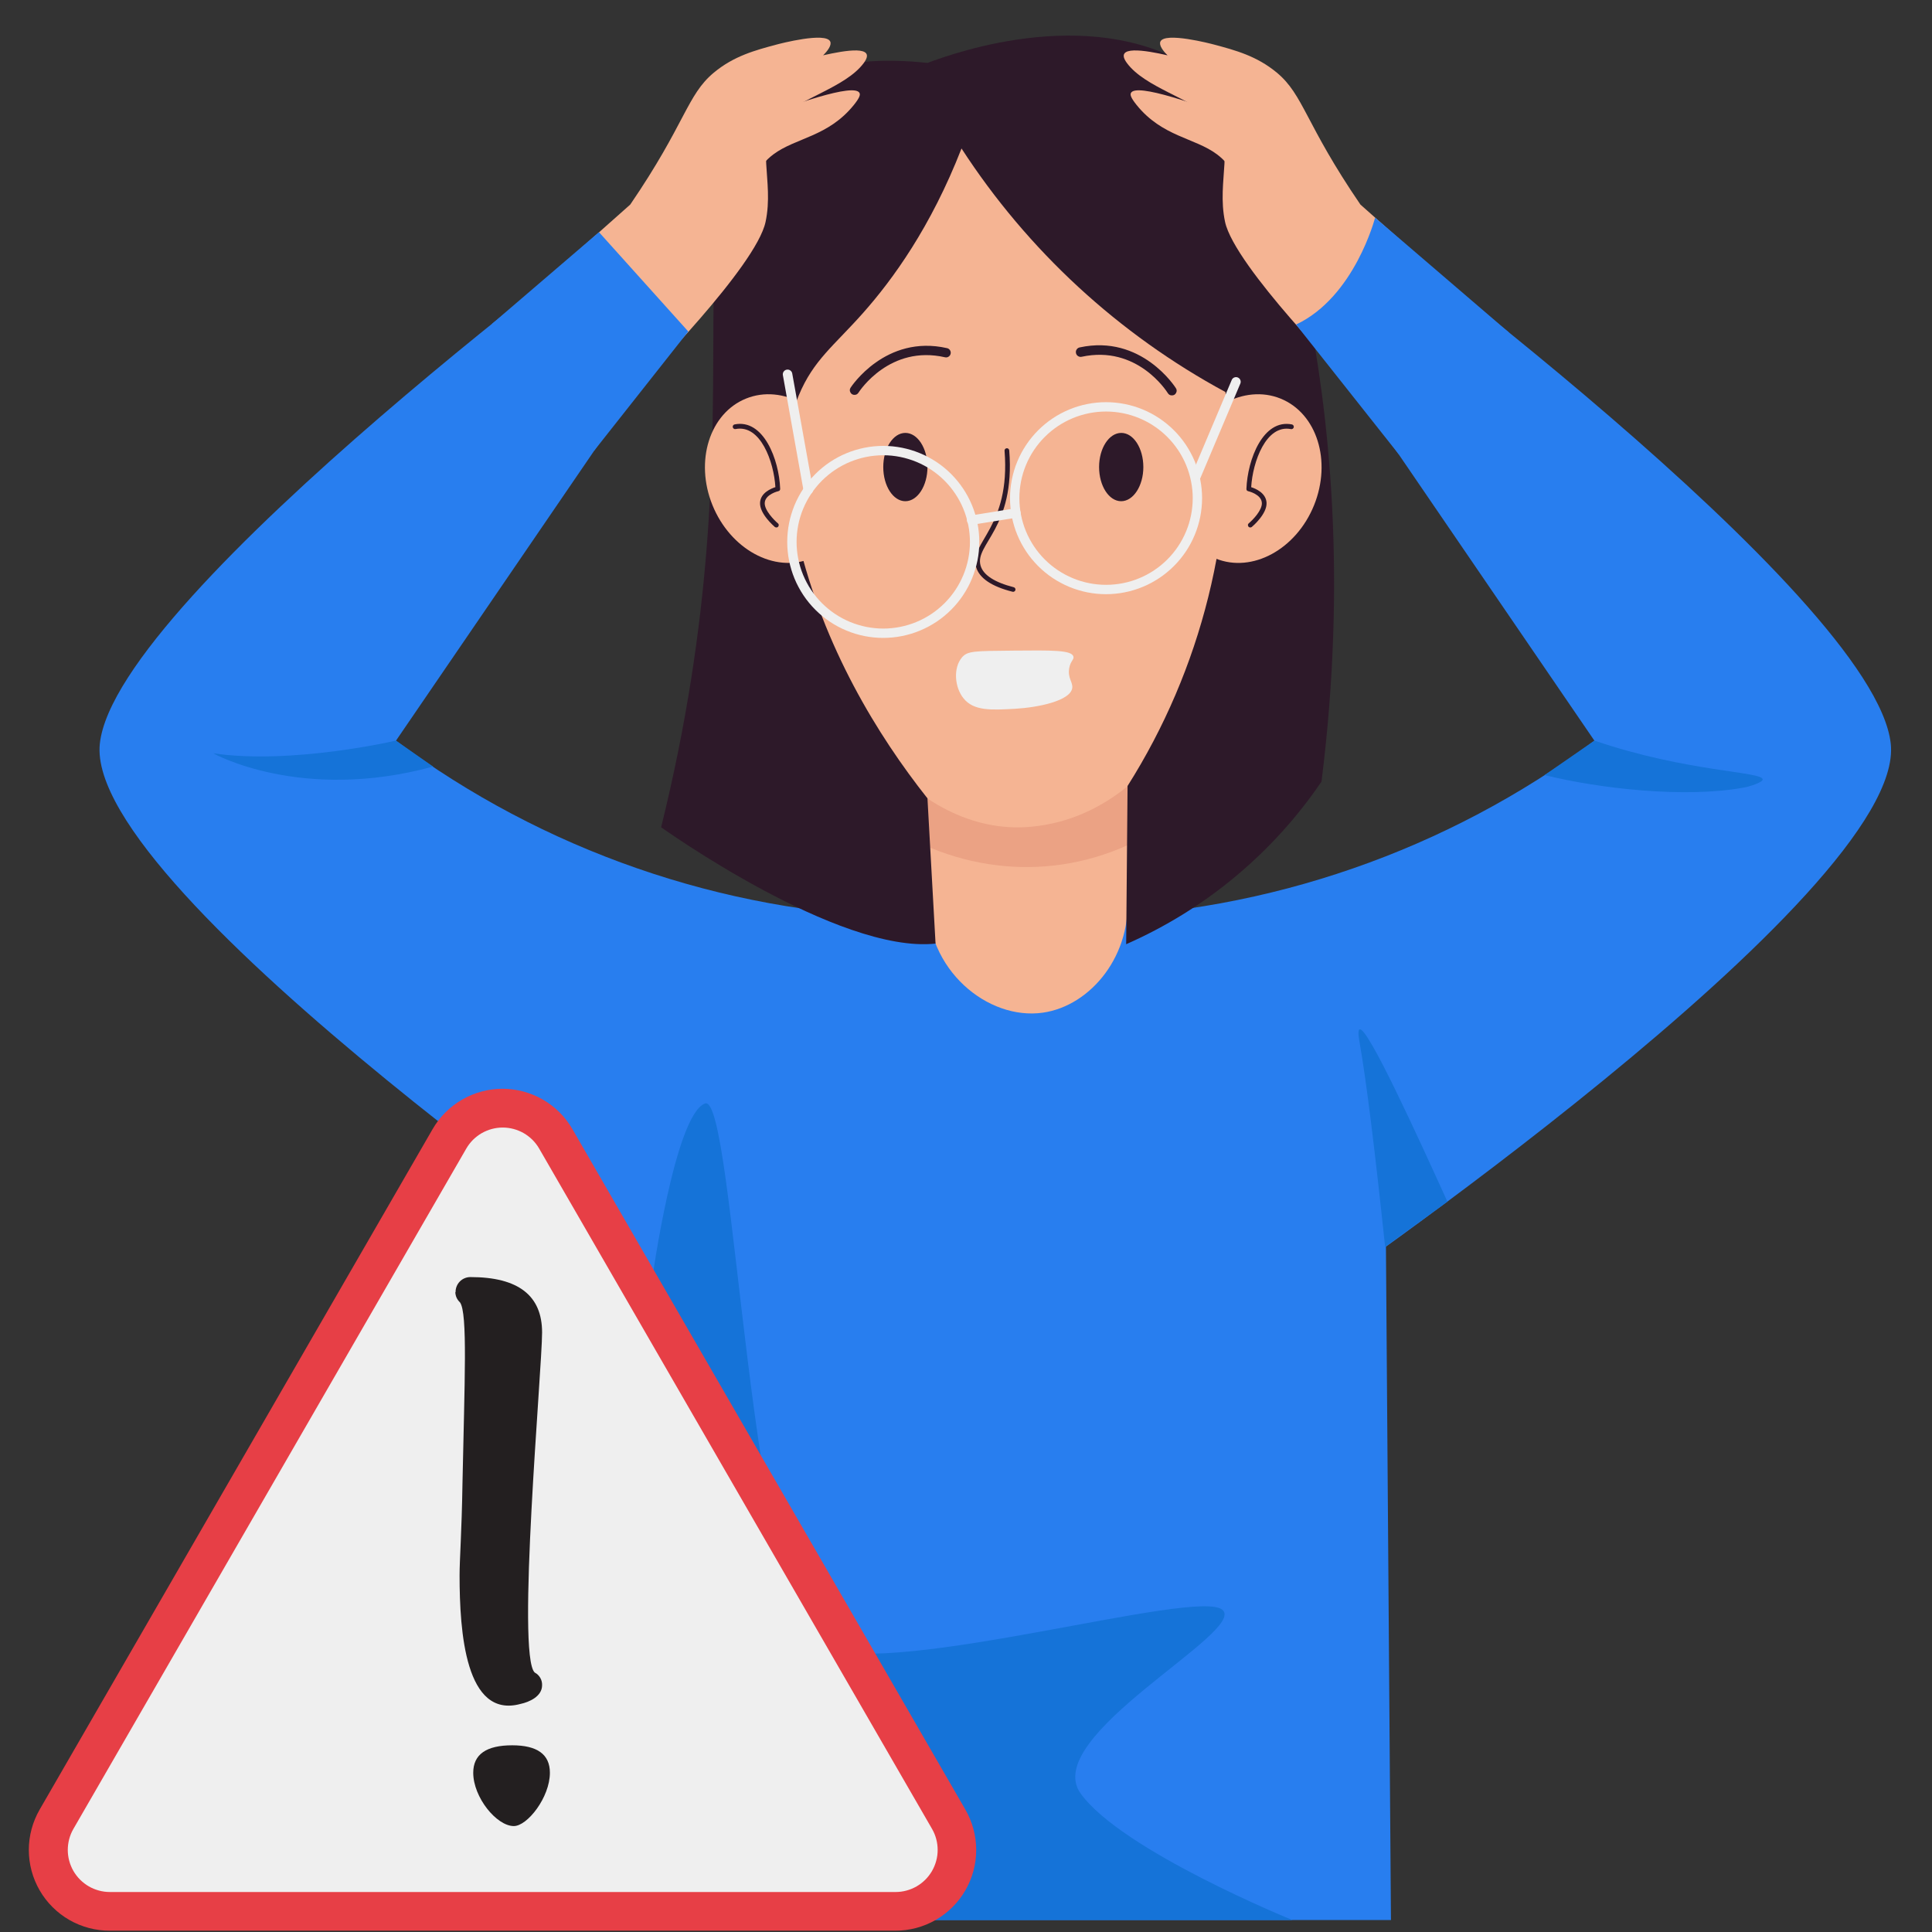 <svg xmlns="http://www.w3.org/2000/svg" xmlns:xlink="http://www.w3.org/1999/xlink" width="500" zoomAndPan="magnify" viewBox="0 0 375 375" height="500" preserveAspectRatio="xMidYMid meet" version="1.0"><rect x="0" y="0" width="375" height="375" fill="#333333" stroke="none"/><defs><clipPath id="30a88e4078"><path d="M 180.02 136.707 L 218.934 136.707 L 218.934 207.695 L 180.02 207.695 Z M 180.02 136.707 " clip-rule="nonzero"/></clipPath><clipPath id="f603b89938"><path d="M 180.02 136.707 L 218.934 136.707 L 218.934 169 L 180.02 169 Z M 180.02 136.707 " clip-rule="nonzero"/></clipPath></defs><g clip-path="url(#30a88e4078)"><path fill="#f5b493" d="M 180.02 136.707 L 218.934 136.707 L 218.934 207.695 L 180.02 207.695 Z M 180.02 136.707 " fill-opacity="1" fill-rule="nonzero"/></g><g clip-path="url(#f603b89938)"><path fill="#eba284" d="M 173.328 160.859 C 188.762 170.281 207.484 170.934 223.316 161.766 L 223.973 131.359 L 172.703 131.359 Z M 173.328 160.859 " fill-opacity="1" fill-rule="nonzero"/></g><path fill="#287eef" d="M 175.734 178.105 C 166.863 177.848 158.059 176.914 149.328 175.309 C 140.598 173.707 132.039 171.449 123.656 168.535 C 115.27 165.625 107.152 162.094 99.309 157.941 C 91.461 153.789 83.977 149.062 76.855 143.77 L 136.84 56.023 L 125.844 39.312 C 125.844 39.312 22.461 115.32 19.375 144.367 C 16.289 173.414 133.102 253.117 133.102 253.117 C 133.102 253.117 183.707 219.324 175.734 178.105 Z M 175.734 178.105 " fill-opacity="1" fill-rule="nonzero"/><path fill="#287eef" d="M 210.609 178.105 C 219.48 177.848 228.281 176.914 237.012 175.312 C 245.742 173.707 254.301 171.449 262.684 168.535 C 271.07 165.625 279.184 162.094 287.027 157.941 C 294.871 153.789 302.355 149.062 309.477 143.77 L 249.504 56.023 L 260.488 39.332 C 260.488 39.332 363.871 115.32 366.996 144.367 C 370.117 173.414 253.234 253.117 253.234 253.117 C 253.234 253.117 202.664 219.324 210.609 178.105 Z M 210.609 178.105 " fill-opacity="1" fill-rule="nonzero"/><path fill="#f5b493" d="M 249.195 79.215 C 249.469 83.168 249.062 87.051 247.977 90.859 C 247.516 92.492 244.707 103.305 241.266 114.461 C 238.062 124.816 226.84 158.934 198.949 160.559 C 175.961 161.695 159.059 135.145 152.492 113.523 C 151.375 106.652 146.137 86.594 145.883 77.973 C 145.832 76.211 145.918 74.453 146.137 72.707 C 146.137 72.707 146.789 41.781 165.148 24.602 C 169.223 20.773 173.887 17.914 179.148 16.023 C 180.891 15.68 196 7.801 217.043 15.887 L 217.906 16.023 C 249.957 27.477 250.891 72.715 250.891 72.715 C 250.32 74.703 249.758 76.926 249.195 79.215 Z M 249.195 79.215 " fill-opacity="1" fill-rule="nonzero"/><path fill="#2d1929" d="M 196.535 114.859 C 192.469 113.832 190.078 112.219 189.461 110.059 C 188.074 105.273 196.18 102.449 194.984 87.492 C 194.973 87.367 195.008 87.258 195.09 87.16 C 195.172 87.066 195.273 87.012 195.398 87.004 C 195.527 86.992 195.637 87.027 195.73 87.109 C 195.828 87.191 195.879 87.293 195.891 87.422 C 197.105 102.586 189.117 105.637 190.336 109.805 C 190.859 111.617 193.059 113.035 196.762 113.98 C 196.883 114.012 196.977 114.078 197.039 114.188 C 197.102 114.297 197.121 114.41 197.09 114.531 C 197.055 114.652 196.988 114.746 196.879 114.809 C 196.77 114.875 196.656 114.891 196.535 114.859 Z M 196.535 114.859 " fill-opacity="1" fill-rule="nonzero"/><path fill="#2d1929" d="M 180.02 90.652 C 180.02 94.281 178.105 97.277 175.734 97.285 C 173.367 97.297 171.441 94.32 171.441 90.66 C 171.441 87.004 173.355 84.027 175.727 84.027 C 178.094 84.027 180.02 86.984 180.02 90.652 Z M 180.02 90.652 " fill-opacity="1" fill-rule="nonzero"/><path fill="#2d1929" d="M 165.855 76.645 C 165.504 76.645 165.238 76.484 165.07 76.176 C 164.898 75.863 164.906 75.559 165.094 75.258 C 165.156 75.148 171.859 64.848 183.832 67.578 C 184.074 67.633 184.262 67.77 184.395 67.98 C 184.527 68.188 184.566 68.414 184.516 68.66 C 184.461 68.906 184.328 69.094 184.113 69.23 C 183.902 69.367 183.672 69.406 183.426 69.348 C 172.73 66.906 166.863 75.848 166.621 76.23 C 166.441 76.508 166.188 76.645 165.855 76.645 Z M 165.855 76.645 " fill-opacity="1" fill-rule="nonzero"/><path fill="#2d1929" d="M 221.922 90.66 C 221.922 94.293 219.984 97.285 217.617 97.285 C 215.246 97.285 213.332 94.309 213.332 90.652 C 213.332 86.992 215.266 84.027 217.637 84.027 C 220.004 84.027 221.922 86.992 221.922 90.66 Z M 221.922 90.66 " fill-opacity="1" fill-rule="nonzero"/><path fill="#2d1929" d="M 227.449 76.746 C 227.109 76.746 226.855 76.598 226.676 76.309 C 226.441 75.93 220.684 66.926 209.945 69.25 C 209.695 69.301 209.461 69.258 209.246 69.117 C 209.031 68.977 208.898 68.781 208.848 68.531 C 208.793 68.281 208.836 68.047 208.977 67.832 C 209.117 67.621 209.312 67.484 209.562 67.434 C 221.566 64.836 228.156 75.211 228.223 75.32 C 228.434 75.625 228.449 75.941 228.273 76.27 C 228.098 76.598 227.82 76.758 227.449 76.746 Z M 227.449 76.746 " fill-opacity="1" fill-rule="nonzero"/><path fill="#287eef" d="M 193.148 173.34 C 161.219 176.809 138.121 204.898 136.922 220.801 C 136.352 228.426 138.691 232.293 152.828 291.309 L 257.066 291.309 C 258.582 287.172 260.625 281.262 262.695 274.066 C 265.418 264.68 267.586 256.965 268.305 248.969 C 268.305 248.969 269.82 232.129 263.203 216.062 C 253.668 192.891 225.453 169.82 193.148 173.34 Z M 193.148 173.34 " fill-opacity="1" fill-rule="nonzero"/><path fill="#f5b493" d="M 180.02 174.328 C 179.723 188.207 191.688 198.082 202.418 196.559 C 211.797 195.223 219.914 185.223 218.762 173.367 C 215.594 171.629 212.227 170.484 208.656 169.938 C 200.848 168.684 187.945 171.66 180.02 174.328 Z M 180.02 174.328 " fill-opacity="1" fill-rule="nonzero"/><path fill="#efefef" d="M 207.531 129.699 C 207.184 131.605 208.285 132.422 208.121 133.547 C 207.766 136.055 201.402 137.324 197.07 137.57 C 192.422 137.832 189.027 138.023 187.031 135.562 C 185.258 133.375 185.004 129.617 186.719 127.602 C 187.801 126.332 189.137 126.359 196.762 126.285 C 204.16 126.223 208.02 126.152 208.355 127.449 C 208.5 128.039 207.773 128.301 207.531 129.699 Z M 207.531 129.699 " fill-opacity="1" fill-rule="nonzero"/><path fill="#2d1929" d="M 180.02 12.211 C 163.223 10.395 154.438 14.805 149.578 18.871 C 128.023 36.926 148.562 78.777 128.324 160.57 C 128.324 160.57 162.707 185.176 181.59 183.152 L 180.02 154.961 C 170.324 142.707 159.902 125.688 154.906 104.84 C 151.422 90.27 152.664 82.492 155.027 76.773 C 157.887 69.875 161.891 67.105 167.562 60.699 C 173.238 54.289 180.656 44.141 186.629 28.82 C 189.828 33.75 193.324 38.465 197.113 42.957 C 200.902 47.449 204.957 51.688 209.277 55.676 C 213.598 59.66 218.148 63.359 222.93 66.777 C 227.715 70.195 232.691 73.301 237.863 76.094 C 238.375 82.766 238.352 89.438 237.793 96.109 C 237.23 102.777 236.145 109.359 234.531 115.855 C 232.918 122.352 230.797 128.676 228.168 134.832 C 225.539 140.988 222.438 146.895 218.859 152.555 L 218.59 183.27 C 222.406 181.59 226.09 179.652 229.641 177.457 C 233.188 175.262 236.562 172.828 239.77 170.156 C 242.977 167.488 245.98 164.605 248.785 161.516 C 251.586 158.426 254.16 155.152 256.504 151.703 C 261.559 111.52 257.82 79.852 253.777 59.336 C 247.641 27.941 240.16 19.227 233.34 14.379 C 213.277 0.203 185.457 10.188 180.02 12.211 Z M 180.02 12.211 " fill-opacity="1" fill-rule="nonzero"/><path fill="#f5b493" d="M 157.359 108.422 C 150.305 111.281 141.77 106.609 138.293 98.059 C 134.816 89.508 137.738 80.223 144.801 77.363 C 151.867 74.504 160.391 79.18 163.867 87.73 C 167.348 96.277 164.422 105.574 157.359 108.422 Z M 157.359 108.422 " fill-opacity="1" fill-rule="nonzero"/><path fill="#2d1929" d="M 150.688 102.379 C 150.574 102.379 150.477 102.344 150.387 102.277 C 150.27 102.168 147.398 99.738 147.527 97.559 C 147.625 95.66 149.652 94.836 150.504 94.555 C 150.215 89.625 147.598 82.32 142.77 83.281 C 142.645 83.305 142.527 83.281 142.422 83.207 C 142.316 83.137 142.254 83.039 142.23 82.914 C 142.207 82.789 142.23 82.672 142.301 82.566 C 142.375 82.461 142.473 82.398 142.598 82.375 C 148.188 81.266 151.223 89.18 151.43 94.871 C 151.438 95.121 151.32 95.277 151.078 95.336 C 151.078 95.336 148.523 95.926 148.434 97.605 C 148.352 99.027 150.25 100.953 150.977 101.57 C 151.145 101.707 151.191 101.875 151.121 102.078 C 151.047 102.281 150.902 102.383 150.688 102.379 Z M 150.688 102.379 " fill-opacity="1" fill-rule="nonzero"/><path fill="#f5b493" d="M 255.059 98.059 C 251.59 106.637 243.055 111.281 235.992 108.422 C 228.93 105.566 226.004 96.305 229.484 87.73 C 232.961 79.152 241.484 74.512 248.551 77.363 C 255.613 80.215 258.52 89.48 255.059 98.059 Z M 255.059 98.059 " fill-opacity="1" fill-rule="nonzero"/><path fill="#2d1929" d="M 242.676 102.379 C 242.465 102.375 242.324 102.277 242.254 102.078 C 242.18 101.883 242.227 101.715 242.383 101.578 C 243.121 100.961 245.008 99.039 244.926 97.613 C 244.836 95.934 242.312 95.344 242.285 95.344 C 242.043 95.285 241.922 95.133 241.93 94.883 C 242.141 89.172 245.18 81.266 250.766 82.383 C 250.887 82.41 250.984 82.477 251.051 82.582 C 251.121 82.688 251.145 82.801 251.117 82.926 C 251.094 83.051 251.031 83.145 250.926 83.219 C 250.82 83.289 250.707 83.312 250.582 83.289 C 245.754 82.328 243.137 89.645 242.855 94.562 C 243.711 94.836 245.727 95.672 245.836 97.578 C 245.961 99.746 243.109 102.18 242.965 102.289 C 242.879 102.352 242.781 102.379 242.676 102.379 Z M 242.676 102.379 " fill-opacity="1" fill-rule="nonzero"/><path fill="#efefef" d="M 171.441 123.816 C 170.832 123.816 170.223 123.789 169.613 123.727 C 169.008 123.668 168.402 123.578 167.805 123.461 C 167.207 123.34 166.613 123.191 166.031 123.016 C 165.445 122.84 164.871 122.633 164.309 122.398 C 163.742 122.164 163.191 121.906 162.652 121.617 C 162.117 121.328 161.594 121.016 161.086 120.676 C 160.578 120.34 160.09 119.977 159.617 119.59 C 159.145 119.199 158.691 118.793 158.262 118.359 C 157.828 117.93 157.418 117.477 157.031 117.004 C 156.645 116.531 156.281 116.043 155.941 115.535 C 155.602 115.027 155.289 114.504 155.004 113.969 C 154.715 113.43 154.453 112.879 154.219 112.312 C 153.988 111.75 153.781 111.176 153.605 110.594 C 153.426 110.008 153.277 109.418 153.16 108.82 C 153.039 108.219 152.949 107.617 152.891 107.008 C 152.832 106.402 152.801 105.793 152.801 105.184 C 152.801 104.574 152.832 103.965 152.891 103.355 C 152.949 102.75 153.039 102.145 153.16 101.547 C 153.277 100.949 153.426 100.359 153.605 99.773 C 153.781 99.191 153.988 98.617 154.219 98.051 C 154.453 97.488 154.715 96.938 155.004 96.398 C 155.289 95.859 155.602 95.34 155.941 94.832 C 156.281 94.324 156.645 93.832 157.031 93.363 C 157.418 92.891 157.828 92.438 158.262 92.008 C 158.691 91.574 159.145 91.164 159.617 90.777 C 160.086 90.391 160.578 90.027 161.086 89.688 C 161.594 89.352 162.117 89.035 162.652 88.75 C 163.191 88.461 163.742 88.199 164.309 87.969 C 164.871 87.734 165.445 87.527 166.031 87.352 C 166.613 87.176 167.207 87.027 167.805 86.906 C 168.402 86.789 169.008 86.699 169.613 86.637 C 170.223 86.578 170.832 86.547 171.441 86.547 C 172.051 86.547 172.66 86.578 173.27 86.637 C 173.875 86.699 174.477 86.789 175.078 86.906 C 175.676 87.027 176.266 87.176 176.852 87.352 C 177.434 87.527 178.008 87.734 178.574 87.969 C 179.137 88.199 179.688 88.461 180.227 88.75 C 180.766 89.035 181.289 89.352 181.797 89.688 C 182.305 90.027 182.793 90.391 183.266 90.777 C 183.738 91.164 184.188 91.574 184.621 92.008 C 185.051 92.438 185.461 92.891 185.848 93.363 C 186.234 93.832 186.598 94.324 186.938 94.832 C 187.277 95.34 187.59 95.859 187.879 96.398 C 188.168 96.938 188.426 97.488 188.66 98.051 C 188.895 98.617 189.102 99.191 189.277 99.773 C 189.453 100.359 189.602 100.949 189.723 101.547 C 189.84 102.145 189.93 102.75 189.988 103.355 C 190.051 103.965 190.078 104.574 190.078 105.184 C 190.078 105.793 190.051 106.402 189.988 107.008 C 189.93 107.617 189.84 108.219 189.719 108.816 C 189.598 109.414 189.449 110.008 189.273 110.59 C 189.098 111.176 188.891 111.746 188.656 112.312 C 188.422 112.875 188.16 113.426 187.875 113.965 C 187.586 114.5 187.273 115.023 186.934 115.531 C 186.594 116.039 186.23 116.527 185.844 117 C 185.457 117.473 185.047 117.922 184.617 118.355 C 184.184 118.785 183.73 119.195 183.262 119.582 C 182.789 119.969 182.301 120.332 181.793 120.672 C 181.285 121.012 180.762 121.324 180.223 121.613 C 179.684 121.898 179.133 122.16 178.57 122.395 C 178.008 122.629 177.434 122.832 176.848 123.012 C 176.266 123.188 175.676 123.336 175.074 123.457 C 174.477 123.578 173.875 123.668 173.266 123.727 C 172.66 123.785 172.051 123.816 171.441 123.816 Z M 171.441 88.363 C 170.891 88.363 170.34 88.391 169.793 88.445 C 169.242 88.5 168.699 88.578 168.16 88.688 C 167.617 88.793 167.086 88.93 166.559 89.09 C 166.031 89.25 165.512 89.434 165.004 89.645 C 164.492 89.855 163.996 90.09 163.512 90.352 C 163.023 90.609 162.551 90.895 162.094 91.199 C 161.637 91.504 161.195 91.832 160.77 92.184 C 160.344 92.531 159.934 92.902 159.543 93.289 C 159.156 93.68 158.785 94.086 158.438 94.512 C 158.086 94.938 157.758 95.383 157.453 95.84 C 157.145 96.297 156.863 96.77 156.605 97.254 C 156.344 97.742 156.109 98.238 155.898 98.746 C 155.688 99.254 155.5 99.773 155.34 100.301 C 155.18 100.828 155.047 101.363 154.941 101.902 C 154.832 102.441 154.754 102.988 154.699 103.535 C 154.645 104.082 154.617 104.633 154.617 105.184 C 154.617 105.734 154.645 106.285 154.699 106.832 C 154.754 107.379 154.832 107.926 154.941 108.465 C 155.047 109.004 155.18 109.539 155.34 110.066 C 155.5 110.594 155.688 111.109 155.898 111.621 C 156.109 112.129 156.344 112.625 156.605 113.113 C 156.863 113.598 157.145 114.07 157.453 114.527 C 157.758 114.984 158.086 115.426 158.438 115.852 C 158.785 116.277 159.156 116.688 159.543 117.078 C 159.934 117.465 160.344 117.836 160.77 118.184 C 161.195 118.535 161.637 118.863 162.094 119.168 C 162.551 119.473 163.023 119.758 163.512 120.016 C 163.996 120.277 164.492 120.512 165.004 120.723 C 165.512 120.934 166.031 121.117 166.559 121.277 C 167.086 121.438 167.617 121.57 168.16 121.68 C 168.699 121.785 169.242 121.867 169.793 121.922 C 170.34 121.977 170.891 122.004 171.441 122.004 C 171.992 122.004 172.543 121.977 173.09 121.922 C 173.637 121.867 174.184 121.785 174.723 121.68 C 175.262 121.57 175.797 121.438 176.324 121.277 C 176.852 121.117 177.371 120.934 177.879 120.723 C 178.387 120.512 178.887 120.277 179.371 120.016 C 179.855 119.758 180.328 119.473 180.789 119.168 C 181.246 118.863 181.688 118.535 182.113 118.184 C 182.539 117.836 182.945 117.465 183.336 117.078 C 183.727 116.688 184.098 116.277 184.445 115.852 C 184.793 115.426 185.121 114.984 185.43 114.527 C 185.734 114.07 186.02 113.598 186.277 113.113 C 186.539 112.625 186.773 112.129 186.984 111.621 C 187.195 111.109 187.379 110.594 187.539 110.066 C 187.699 109.539 187.832 109.004 187.941 108.465 C 188.047 107.926 188.129 107.379 188.184 106.832 C 188.238 106.285 188.266 105.734 188.266 105.184 C 188.262 104.633 188.234 104.082 188.18 103.535 C 188.129 102.988 188.047 102.441 187.938 101.902 C 187.828 101.363 187.695 100.828 187.535 100.305 C 187.375 99.777 187.191 99.258 186.98 98.75 C 186.77 98.242 186.531 97.742 186.273 97.258 C 186.012 96.773 185.73 96.301 185.422 95.844 C 185.117 95.387 184.789 94.945 184.441 94.52 C 184.09 94.094 183.723 93.684 183.332 93.297 C 182.941 92.906 182.535 92.535 182.109 92.188 C 181.684 91.84 181.242 91.512 180.781 91.203 C 180.324 90.898 179.852 90.613 179.367 90.355 C 178.883 90.094 178.383 89.859 177.875 89.648 C 177.367 89.438 176.848 89.254 176.32 89.094 C 175.797 88.934 175.262 88.797 174.723 88.691 C 174.18 88.582 173.637 88.5 173.09 88.445 C 172.539 88.391 171.992 88.363 171.441 88.363 Z M 171.441 88.363 " fill-opacity="1" fill-rule="nonzero"/><path fill="#efefef" d="M 214.684 115.332 C 214.074 115.332 213.465 115.301 212.855 115.242 C 212.25 115.18 211.648 115.094 211.047 114.973 C 210.449 114.855 209.859 114.707 209.273 114.527 C 208.688 114.352 208.113 114.145 207.551 113.914 C 206.988 113.68 206.438 113.418 205.898 113.129 C 205.359 112.844 204.836 112.531 204.328 112.191 C 203.82 111.852 203.332 111.488 202.859 111.102 C 202.387 110.715 201.938 110.305 201.504 109.875 C 201.074 109.441 200.664 108.988 200.277 108.52 C 199.887 108.047 199.523 107.559 199.188 107.051 C 198.848 106.543 198.535 106.02 198.246 105.48 C 197.957 104.941 197.695 104.391 197.465 103.828 C 197.23 103.266 197.023 102.691 196.848 102.105 C 196.672 101.523 196.523 100.93 196.402 100.332 C 196.285 99.734 196.195 99.129 196.133 98.523 C 196.074 97.914 196.043 97.309 196.043 96.695 C 196.043 96.086 196.074 95.477 196.133 94.871 C 196.195 94.262 196.285 93.66 196.402 93.062 C 196.523 92.461 196.672 91.871 196.848 91.289 C 197.023 90.703 197.23 90.129 197.465 89.566 C 197.695 89 197.957 88.449 198.246 87.914 C 198.535 87.375 198.848 86.852 199.188 86.344 C 199.523 85.836 199.887 85.348 200.277 84.875 C 200.664 84.402 201.074 83.953 201.504 83.52 C 201.938 83.09 202.387 82.68 202.859 82.293 C 203.332 81.906 203.82 81.543 204.328 81.203 C 204.836 80.863 205.359 80.551 205.898 80.262 C 206.438 79.977 206.988 79.715 207.551 79.48 C 208.113 79.246 208.688 79.043 209.273 78.863 C 209.859 78.688 210.449 78.539 211.047 78.422 C 211.648 78.301 212.25 78.211 212.855 78.152 C 213.465 78.094 214.074 78.062 214.684 78.062 C 215.293 78.062 215.902 78.094 216.512 78.152 C 217.117 78.211 217.723 78.301 218.32 78.422 C 218.918 78.539 219.512 78.688 220.094 78.863 C 220.68 79.043 221.254 79.246 221.816 79.48 C 222.383 79.715 222.934 79.977 223.469 80.262 C 224.008 80.551 224.531 80.863 225.039 81.203 C 225.547 81.543 226.035 81.906 226.508 82.293 C 226.98 82.68 227.434 83.09 227.863 83.52 C 228.297 83.953 228.707 84.402 229.094 84.875 C 229.48 85.348 229.844 85.836 230.184 86.344 C 230.52 86.852 230.836 87.375 231.121 87.914 C 231.41 88.449 231.672 89 231.906 89.566 C 232.137 90.129 232.344 90.703 232.52 91.289 C 232.699 91.871 232.848 92.461 232.965 93.062 C 233.086 93.66 233.172 94.262 233.234 94.871 C 233.293 95.477 233.324 96.086 233.324 96.695 C 233.324 97.309 233.293 97.914 233.23 98.523 C 233.172 99.129 233.082 99.73 232.961 100.332 C 232.844 100.93 232.695 101.52 232.516 102.105 C 232.34 102.688 232.133 103.262 231.898 103.824 C 231.664 104.387 231.406 104.938 231.117 105.477 C 230.828 106.016 230.516 106.539 230.176 107.047 C 229.836 107.551 229.473 108.043 229.086 108.512 C 228.699 108.984 228.289 109.438 227.859 109.867 C 227.426 110.301 226.977 110.707 226.504 111.094 C 226.031 111.484 225.543 111.848 225.035 112.184 C 224.527 112.523 224.004 112.836 223.469 113.125 C 222.93 113.414 222.379 113.676 221.812 113.906 C 221.25 114.141 220.676 114.348 220.094 114.523 C 219.508 114.703 218.918 114.852 218.32 114.969 C 217.719 115.09 217.117 115.18 216.512 115.238 C 215.902 115.301 215.293 115.332 214.684 115.332 Z M 214.684 79.879 C 214.133 79.879 213.582 79.906 213.035 79.957 C 212.488 80.012 211.941 80.094 211.402 80.199 C 210.863 80.309 210.328 80.441 209.801 80.602 C 209.273 80.762 208.754 80.945 208.246 81.156 C 207.738 81.367 207.238 81.605 206.754 81.863 C 206.27 82.121 205.797 82.406 205.336 82.711 C 204.879 83.02 204.438 83.344 204.012 83.695 C 203.586 84.043 203.176 84.414 202.789 84.805 C 202.398 85.191 202.027 85.602 201.68 86.027 C 201.328 86.453 201.004 86.895 200.695 87.352 C 200.391 87.809 200.105 88.281 199.848 88.77 C 199.586 89.254 199.352 89.75 199.141 90.262 C 198.93 90.77 198.746 91.285 198.586 91.812 C 198.426 92.34 198.293 92.875 198.184 93.414 C 198.078 93.957 197.996 94.5 197.941 95.047 C 197.887 95.598 197.859 96.145 197.859 96.695 C 197.859 97.246 197.887 97.797 197.941 98.344 C 197.996 98.895 198.078 99.438 198.184 99.977 C 198.293 100.52 198.426 101.051 198.586 101.578 C 198.746 102.105 198.93 102.625 199.141 103.133 C 199.352 103.641 199.586 104.141 199.848 104.625 C 200.105 105.109 200.391 105.582 200.695 106.039 C 201.004 106.5 201.328 106.941 201.68 107.367 C 202.027 107.793 202.398 108.199 202.789 108.59 C 203.176 108.98 203.586 109.348 204.012 109.699 C 204.438 110.047 204.879 110.375 205.336 110.68 C 205.797 110.988 206.27 111.27 206.754 111.531 C 207.238 111.789 207.738 112.023 208.246 112.234 C 208.754 112.445 209.273 112.633 209.801 112.793 C 210.328 112.953 210.863 113.086 211.402 113.191 C 211.941 113.301 212.488 113.379 213.035 113.434 C 213.582 113.488 214.133 113.516 214.684 113.516 C 215.234 113.516 215.785 113.488 216.332 113.434 C 216.883 113.379 217.426 113.301 217.965 113.191 C 218.508 113.086 219.039 112.953 219.566 112.793 C 220.094 112.633 220.613 112.445 221.121 112.234 C 221.633 112.023 222.129 111.789 222.613 111.531 C 223.102 111.27 223.574 110.988 224.031 110.68 C 224.488 110.375 224.93 110.047 225.355 109.699 C 225.781 109.348 226.191 108.98 226.582 108.59 C 226.969 108.199 227.34 107.793 227.688 107.367 C 228.039 106.941 228.367 106.5 228.672 106.039 C 228.977 105.582 229.262 105.109 229.52 104.625 C 229.781 104.141 230.016 103.641 230.227 103.133 C 230.438 102.625 230.625 102.105 230.785 101.578 C 230.941 101.051 231.078 100.52 231.184 99.977 C 231.293 99.438 231.371 98.895 231.426 98.344 C 231.48 97.797 231.508 97.246 231.508 96.695 C 231.508 96.145 231.48 95.598 231.426 95.047 C 231.371 94.5 231.289 93.957 231.18 93.418 C 231.074 92.875 230.938 92.344 230.777 91.816 C 230.617 91.289 230.434 90.773 230.223 90.262 C 230.012 89.754 229.777 89.258 229.516 88.773 C 229.258 88.285 228.973 87.812 228.668 87.355 C 228.359 86.898 228.031 86.457 227.684 86.031 C 227.332 85.605 226.965 85.199 226.574 84.809 C 226.184 84.418 225.777 84.051 225.352 83.699 C 224.926 83.352 224.484 83.023 224.027 82.719 C 223.57 82.41 223.098 82.129 222.609 81.867 C 222.125 81.609 221.629 81.375 221.121 81.164 C 220.609 80.953 220.094 80.766 219.566 80.605 C 219.039 80.445 218.504 80.312 217.965 80.203 C 217.426 80.094 216.879 80.016 216.332 79.961 C 215.785 79.906 215.234 79.879 214.684 79.879 Z M 214.684 79.879 " fill-opacity="1" fill-rule="nonzero"/><path fill="#efefef" d="M 188.656 101.859 C 188.402 101.883 188.184 101.809 187.992 101.648 C 187.801 101.484 187.695 101.277 187.676 101.027 C 187.652 100.777 187.727 100.555 187.887 100.363 C 188.051 100.172 188.258 100.066 188.508 100.047 L 197.043 98.668 C 197.293 98.629 197.523 98.684 197.727 98.832 C 197.93 98.98 198.055 99.184 198.094 99.434 C 198.133 99.684 198.074 99.91 197.926 100.117 C 197.777 100.32 197.574 100.441 197.324 100.48 C 187.34 102.07 188.773 101.859 188.656 101.859 Z M 188.656 101.859 " fill-opacity="1" fill-rule="nonzero"/><path fill="#efefef" d="M 156.879 95.988 C 156.656 95.992 156.457 95.922 156.285 95.781 C 156.113 95.637 156.008 95.457 155.969 95.234 L 151.957 72.816 C 151.914 72.566 151.965 72.336 152.109 72.129 C 152.258 71.918 152.457 71.793 152.707 71.75 C 152.957 71.707 153.188 71.758 153.395 71.902 C 153.602 72.051 153.73 72.246 153.773 72.496 L 157.793 94.891 C 157.824 95.027 157.82 95.164 157.789 95.297 C 157.754 95.434 157.695 95.555 157.605 95.664 C 157.516 95.77 157.406 95.852 157.277 95.91 C 157.152 95.965 157.016 95.992 156.879 95.988 Z M 156.879 95.988 " fill-opacity="1" fill-rule="nonzero"/><path fill="#efefef" d="M 232.16 93.348 C 232.008 93.348 231.867 93.312 231.73 93.238 C 231.598 93.168 231.488 93.066 231.406 92.941 C 231.32 92.812 231.273 92.676 231.258 92.523 C 231.242 92.371 231.266 92.227 231.324 92.086 L 239.09 73.723 C 239.191 73.504 239.359 73.348 239.586 73.262 C 239.812 73.176 240.039 73.18 240.266 73.273 C 240.488 73.371 240.648 73.527 240.746 73.754 C 240.84 73.977 240.844 74.203 240.758 74.43 L 232.996 92.785 C 232.926 92.953 232.816 93.09 232.664 93.191 C 232.512 93.293 232.344 93.348 232.16 93.348 Z M 232.16 93.348 " fill-opacity="1" fill-rule="nonzero"/><path fill="#287eef" d="M 125.855 233.121 L 132.172 372.684 L 269.984 372.684 L 268.902 227.328 Z M 125.855 233.121 " fill-opacity="1" fill-rule="nonzero"/><path fill="#f5b493" d="M 102.793 57.059 L 122.332 39.703 C 133.102 23.93 133.309 18.465 138.555 14.098 C 142.453 10.859 146.59 9.758 150.723 8.652 C 151.359 8.48 160.293 6.148 161.152 8.07 C 161.461 8.781 160.637 9.887 159.766 10.738 C 164.105 9.75 170.27 8.707 167.645 12.246 C 164.133 16.977 155.098 19.125 151.129 23.094 C 146.355 27.895 150.332 34.949 148.598 43.062 C 146.781 51.711 124.547 74.086 124.547 74.086 C 124.547 74.086 106.707 72.645 102.793 57.059 Z M 102.793 57.059 " fill-opacity="1" fill-rule="nonzero"/><path fill="#f5b493" d="M 143.812 24.117 C 154.082 20.145 165.801 16.078 166.828 18.039 C 167.02 18.41 166.828 19 165.75 20.352 C 160.746 26.57 154.461 26.707 150.098 29.973 C 147.371 32.023 144.285 36.191 143.742 45.613 C 143.059 44.895 142.449 44.117 141.914 43.281 C 141.379 42.445 140.93 41.566 140.562 40.645 C 140.195 39.723 139.922 38.773 139.734 37.801 C 139.551 36.828 139.461 35.844 139.465 34.852 C 139.469 33.859 139.566 32.879 139.758 31.902 C 139.949 30.93 140.23 29.984 140.602 29.066 C 140.973 28.145 141.43 27.27 141.973 26.438 C 142.512 25.605 143.125 24.832 143.812 24.117 Z M 143.812 24.117 " fill-opacity="1" fill-rule="nonzero"/><path fill="#f5b493" d="M 283.586 57.059 L 264.055 39.703 C 253.277 23.93 253.07 18.465 247.832 14.098 C 243.93 10.859 239.789 9.758 235.656 8.652 C 235.02 8.48 226.098 6.148 225.234 8.07 C 224.918 8.781 225.75 9.887 226.625 10.738 C 222.285 9.75 216.117 8.707 218.742 12.246 C 222.246 16.977 231.289 19.125 235.25 23.094 C 240.031 27.895 236.055 34.949 237.781 43.062 C 239.641 51.711 261.84 74.086 261.84 74.086 C 261.84 74.086 279.637 72.645 283.586 57.059 Z M 283.586 57.059 " fill-opacity="1" fill-rule="nonzero"/><path fill="#f5b493" d="M 242.52 24.117 C 232.254 20.145 220.539 16.078 219.516 18.039 C 219.324 18.41 219.516 19 220.594 20.352 C 225.598 26.57 231.879 26.707 236.238 29.973 C 238.961 32.023 242.047 36.191 242.594 45.613 C 243.277 44.895 243.887 44.117 244.422 43.281 C 244.957 42.445 245.41 41.566 245.777 40.645 C 246.145 39.723 246.418 38.777 246.605 37.801 C 246.789 36.828 246.879 35.844 246.875 34.852 C 246.875 33.859 246.777 32.875 246.586 31.902 C 246.391 30.93 246.109 29.984 245.738 29.062 C 245.363 28.145 244.906 27.27 244.367 26.438 C 243.824 25.605 243.211 24.832 242.52 24.117 Z M 242.52 24.117 " fill-opacity="1" fill-rule="nonzero"/><path fill="#287eef" d="M 95.512 62.848 L 116.258 45.059 L 133.59 64.34 L 115.34 87.457 Z M 95.512 62.848 " fill-opacity="1" fill-rule="nonzero"/><path fill="#287eef" d="M 251.562 62.996 L 271.465 88.137 L 292.891 64.539 L 266.906 42.246 C 266.906 42.246 262.949 57.641 251.562 62.996 Z M 251.562 62.996 " fill-opacity="1" fill-rule="nonzero"/><path fill="#1573d8" d="M 126.543 248.551 C 126.543 248.551 131.004 216.355 136.84 214.184 C 142.68 212.016 145.465 314.258 159.836 319.855 C 174.211 325.457 232.152 308.266 237.246 312.441 C 242.34 316.617 201.754 337.004 209.754 348.121 C 217.754 359.242 250.863 372.684 250.863 372.684 L 132.172 372.684 C 129.879 331.379 128.004 290 126.543 248.551 Z M 126.543 248.551 " fill-opacity="1" fill-rule="nonzero"/><path fill="#1573d8" d="M 268.852 241.996 C 266.871 223.324 265.262 210.156 263.902 202.367 C 263.758 201.543 263.477 199.953 263.902 199.801 C 265.453 199.191 275.312 220.867 280.941 233.238 Z M 268.852 241.996 " fill-opacity="1" fill-rule="nonzero"/><path fill="#1573d8" d="M 76.855 143.75 C 76.855 143.75 56.691 148.461 41.391 146.219 C 41.391 146.219 58.434 155.797 84.062 148.789 Z M 76.855 143.75 " fill-opacity="1" fill-rule="nonzero"/><path fill="#1573d8" d="M 309.477 143.75 L 299.809 150.441 C 310.332 153.055 327.047 154.977 338.504 152.863 C 339.695 152.637 342.137 151.855 342.137 151.293 C 342.109 149.715 327.5 149.902 309.477 143.75 Z M 309.477 143.75 " fill-opacity="1" fill-rule="nonzero"/><path fill="#e73f46" d="M 21.32 374.742 C 19.941 374.75 18.586 374.574 17.254 374.223 C 15.922 373.867 14.656 373.348 13.461 372.664 C 12.266 371.977 11.184 371.148 10.207 370.176 C 9.23 369.203 8.395 368.121 7.707 366.93 C 7.016 365.738 6.492 364.477 6.133 363.145 C 5.773 361.812 5.598 360.461 5.594 359.082 C 5.594 357.703 5.773 356.352 6.129 355.02 C 6.488 353.688 7.012 352.426 7.699 351.234 L 83.965 219.168 C 84.652 217.977 85.48 216.895 86.453 215.922 C 87.426 214.949 88.508 214.121 89.699 213.434 C 90.891 212.742 92.152 212.223 93.48 211.867 C 94.809 211.508 96.16 211.332 97.539 211.332 C 98.914 211.332 100.266 211.508 101.594 211.867 C 102.922 212.223 104.184 212.742 105.375 213.434 C 106.566 214.121 107.648 214.949 108.621 215.922 C 109.594 216.895 110.422 217.977 111.109 219.168 L 187.375 351.234 C 188.062 352.426 188.586 353.688 188.945 355.02 C 189.301 356.352 189.48 357.703 189.48 359.082 C 189.48 360.461 189.301 361.812 188.941 363.145 C 188.582 364.477 188.059 365.738 187.367 366.93 C 186.68 368.121 185.844 369.203 184.867 370.176 C 183.891 371.148 182.809 371.977 181.613 372.664 C 180.418 373.348 179.152 373.867 177.82 374.223 C 176.488 374.574 175.133 374.75 173.754 374.742 Z M 21.32 374.742 " fill-opacity="1" fill-rule="nonzero"/><path fill="#efefef" d="M 21.32 367.238 C 20.961 367.238 20.605 367.215 20.254 367.168 C 19.898 367.121 19.551 367.051 19.207 366.957 C 18.863 366.863 18.523 366.75 18.195 366.613 C 17.867 366.477 17.547 366.32 17.238 366.141 C 16.93 365.961 16.633 365.766 16.352 365.547 C 16.066 365.328 15.801 365.094 15.547 364.844 C 15.297 364.59 15.062 364.324 14.844 364.039 C 14.629 363.758 14.43 363.461 14.25 363.152 C 14.074 362.844 13.914 362.523 13.781 362.195 C 13.645 361.867 13.527 361.531 13.438 361.184 C 13.344 360.84 13.273 360.492 13.227 360.137 C 13.18 359.785 13.156 359.43 13.156 359.074 C 13.156 358.719 13.18 358.363 13.227 358.008 C 13.273 357.656 13.34 357.305 13.434 356.961 C 13.523 356.617 13.641 356.281 13.773 355.949 C 13.91 355.621 14.066 355.301 14.246 354.992 L 90.512 222.926 C 90.688 222.617 90.887 222.324 91.105 222.039 C 91.32 221.758 91.559 221.492 91.809 221.238 C 92.062 220.988 92.328 220.754 92.613 220.539 C 92.895 220.32 93.191 220.125 93.5 219.945 C 93.809 219.77 94.129 219.613 94.457 219.477 C 94.785 219.34 95.121 219.227 95.469 219.133 C 95.812 219.043 96.16 218.973 96.512 218.926 C 96.867 218.879 97.223 218.855 97.578 218.855 C 97.934 218.855 98.289 218.879 98.641 218.926 C 98.996 218.973 99.344 219.043 99.688 219.133 C 100.031 219.227 100.371 219.34 100.699 219.477 C 101.027 219.613 101.348 219.77 101.656 219.945 C 101.965 220.125 102.262 220.32 102.543 220.539 C 102.828 220.754 103.094 220.988 103.348 221.238 C 103.598 221.492 103.836 221.758 104.051 222.039 C 104.27 222.324 104.469 222.617 104.645 222.926 L 180.91 354.992 C 181.09 355.301 181.246 355.621 181.383 355.949 C 181.516 356.281 181.633 356.617 181.723 356.961 C 181.816 357.305 181.883 357.656 181.93 358.008 C 181.977 358.363 182 358.719 182 359.074 C 182 359.43 181.977 359.785 181.93 360.137 C 181.883 360.492 181.812 360.84 181.719 361.184 C 181.629 361.531 181.512 361.867 181.375 362.195 C 181.242 362.523 181.082 362.844 180.906 363.152 C 180.727 363.461 180.527 363.758 180.312 364.039 C 180.094 364.324 179.859 364.59 179.609 364.844 C 179.355 365.094 179.09 365.328 178.805 365.547 C 178.523 365.766 178.227 365.961 177.918 366.141 C 177.609 366.32 177.289 366.477 176.961 366.613 C 176.633 366.75 176.293 366.863 175.949 366.957 C 175.605 367.051 175.258 367.121 174.902 367.168 C 174.551 367.215 174.195 367.238 173.836 367.238 Z M 21.32 367.238 " fill-opacity="1" fill-rule="nonzero"/><path fill="#231f20" d="M 88.43 250.828 C 88.418 250.441 88.484 250.066 88.625 249.707 C 88.766 249.344 88.973 249.023 89.242 248.746 C 89.512 248.469 89.824 248.254 90.184 248.105 C 90.539 247.953 90.914 247.879 91.301 247.879 C 100.605 247.879 105.219 251.465 105.219 258.625 C 105.219 265.785 100.207 321.383 103.793 324.641 C 104.25 324.879 104.605 325.223 104.863 325.668 C 105.121 326.113 105.238 326.594 105.219 327.109 C 105.219 329.262 102.758 330.367 101.004 330.738 C 90.348 333.609 89.203 316.789 89.203 305.762 C 89.203 302.676 89.621 297.402 89.766 287.941 C 90.164 268.121 90.793 254.875 89.285 252.789 C 88.711 252.25 88.406 251.586 88.375 250.801 M 99.418 338.762 C 104.266 338.762 106.734 340.516 106.734 344.09 C 106.734 348.867 102.359 354.438 99.734 354.438 C 96.395 354.438 91.855 348.867 91.855 344.09 C 91.855 340.516 94.406 338.762 99.418 338.762 " fill-opacity="1" fill-rule="nonzero"/></svg>